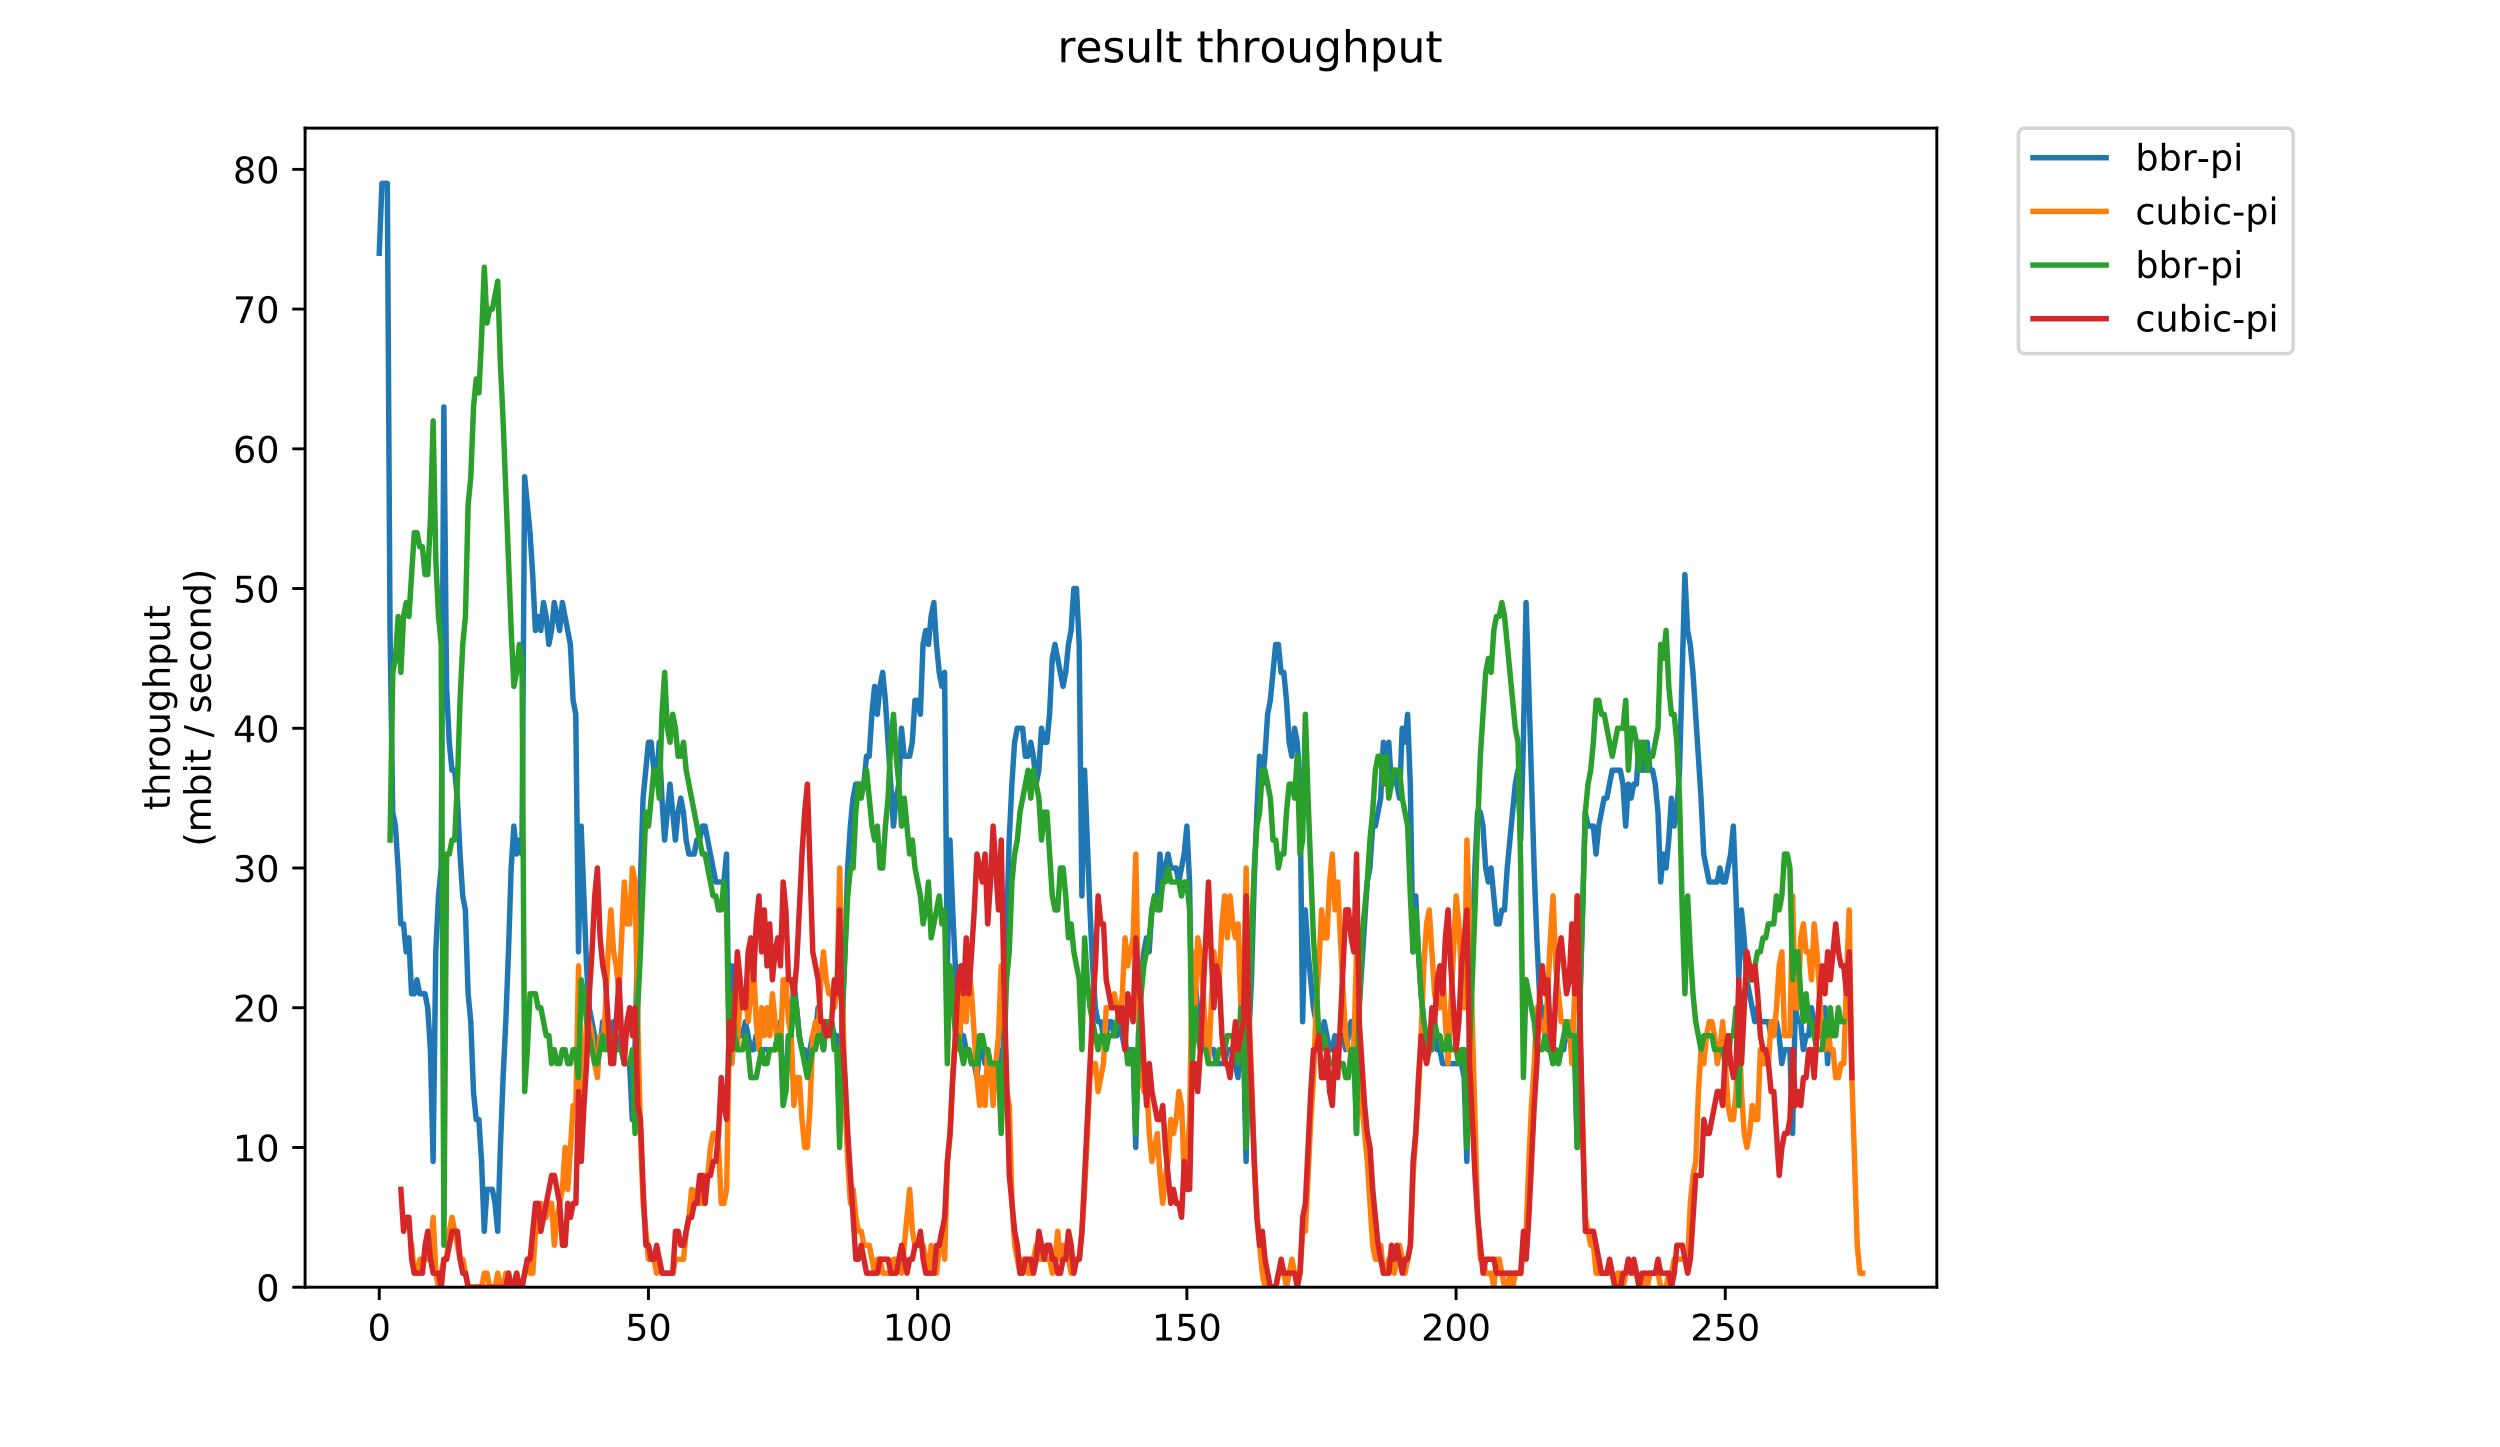 <?xml version="1.0" encoding="utf-8" standalone="no"?>
<!DOCTYPE svg PUBLIC "-//W3C//DTD SVG 1.1//EN"
  "http://www.w3.org/Graphics/SVG/1.1/DTD/svg11.dtd">
<!-- Created with matplotlib (https://matplotlib.org/) -->
<svg height="396pt" version="1.1" viewBox="0 0 684 396" width="684pt" xmlns="http://www.w3.org/2000/svg" xmlns:xlink="http://www.w3.org/1999/xlink">
 <defs>
  <style type="text/css">
*{stroke-linecap:butt;stroke-linejoin:round;}
  </style>
 </defs>
 <g id="figure_1">
  <g id="patch_1">
   <path d="M 0 396 
L 684 396 
L 684 0 
L 0 0 
z
" style="fill:#ffffff;"/>
  </g>
  <g id="axes_1">
   <g id="patch_2">
    <path d="M 83.472 352.174 
L 529.913 352.174 
L 529.913 35.062 
L 83.472 35.062 
z
" style="fill:#ffffff;"/>
   </g>
   <g id="matplotlib.axis_1">
    <g id="xtick_1">
     <g id="line2d_1">
      <defs>
       <path d="M 0 0 
L 0 3.5 
" id="m113a6d4eab" style="stroke:#000000;stroke-width:0.8;"/>
      </defs>
      <g>
       <use style="stroke:#000000;stroke-width:0.8;" x="103.765" xlink:href="#m113a6d4eab" y="352.174"/>
      </g>
     </g>
     <g id="text_1">
      <!-- 0 -->
      <defs>
       <path d="M 31.781 66.406 
Q 24.172 66.406 20.328 58.906 
Q 16.5 51.422 16.5 36.375 
Q 16.5 21.391 20.328 13.891 
Q 24.172 6.391 31.781 6.391 
Q 39.453 6.391 43.281 13.891 
Q 47.125 21.391 47.125 36.375 
Q 47.125 51.422 43.281 58.906 
Q 39.453 66.406 31.781 66.406 
z
M 31.781 74.219 
Q 44.047 74.219 50.516 64.516 
Q 56.984 54.828 56.984 36.375 
Q 56.984 17.969 50.516 8.266 
Q 44.047 -1.422 31.781 -1.422 
Q 19.531 -1.422 13.062 8.266 
Q 6.594 17.969 6.594 36.375 
Q 6.594 54.828 13.062 64.516 
Q 19.531 74.219 31.781 74.219 
z
" id="DejaVuSans-48"/>
      </defs>
      <g transform="translate(100.584 366.773)scale(0.1 -0.1)">
       <use xlink:href="#DejaVuSans-48"/>
      </g>
     </g>
    </g>
    <g id="xtick_2">
     <g id="line2d_2">
      <g>
       <use style="stroke:#000000;stroke-width:0.8;" x="177.418" xlink:href="#m113a6d4eab" y="352.174"/>
      </g>
     </g>
     <g id="text_2">
      <!-- 50 -->
      <defs>
       <path d="M 10.797 72.906 
L 49.516 72.906 
L 49.516 64.594 
L 19.828 64.594 
L 19.828 46.734 
Q 21.969 47.469 24.109 47.828 
Q 26.266 48.188 28.422 48.188 
Q 40.625 48.188 47.75 41.5 
Q 54.891 34.812 54.891 23.391 
Q 54.891 11.625 47.562 5.094 
Q 40.234 -1.422 26.906 -1.422 
Q 22.312 -1.422 17.547 -0.641 
Q 12.797 0.141 7.719 1.703 
L 7.719 11.625 
Q 12.109 9.234 16.797 8.062 
Q 21.484 6.891 26.703 6.891 
Q 35.156 6.891 40.078 11.328 
Q 45.016 15.766 45.016 23.391 
Q 45.016 31 40.078 35.438 
Q 35.156 39.891 26.703 39.891 
Q 22.75 39.891 18.812 39.016 
Q 14.891 38.141 10.797 36.281 
z
" id="DejaVuSans-53"/>
      </defs>
      <g transform="translate(171.056 366.773)scale(0.1 -0.1)">
       <use xlink:href="#DejaVuSans-53"/>
       <use x="63.623" xlink:href="#DejaVuSans-48"/>
      </g>
     </g>
    </g>
    <g id="xtick_3">
     <g id="line2d_3">
      <g>
       <use style="stroke:#000000;stroke-width:0.8;" x="251.072" xlink:href="#m113a6d4eab" y="352.174"/>
      </g>
     </g>
     <g id="text_3">
      <!-- 100 -->
      <defs>
       <path d="M 12.406 8.297 
L 28.516 8.297 
L 28.516 63.922 
L 10.984 60.406 
L 10.984 69.391 
L 28.422 72.906 
L 38.281 72.906 
L 38.281 8.297 
L 54.391 8.297 
L 54.391 0 
L 12.406 0 
z
" id="DejaVuSans-49"/>
      </defs>
      <g transform="translate(241.528 366.773)scale(0.1 -0.1)">
       <use xlink:href="#DejaVuSans-49"/>
       <use x="63.623" xlink:href="#DejaVuSans-48"/>
       <use x="127.246" xlink:href="#DejaVuSans-48"/>
      </g>
     </g>
    </g>
    <g id="xtick_4">
     <g id="line2d_4">
      <g>
       <use style="stroke:#000000;stroke-width:0.8;" x="324.725" xlink:href="#m113a6d4eab" y="352.174"/>
      </g>
     </g>
     <g id="text_4">
      <!-- 150 -->
      <g transform="translate(315.181 366.773)scale(0.1 -0.1)">
       <use xlink:href="#DejaVuSans-49"/>
       <use x="63.623" xlink:href="#DejaVuSans-53"/>
       <use x="127.246" xlink:href="#DejaVuSans-48"/>
      </g>
     </g>
    </g>
    <g id="xtick_5">
     <g id="line2d_5">
      <g>
       <use style="stroke:#000000;stroke-width:0.8;" x="398.379" xlink:href="#m113a6d4eab" y="352.174"/>
      </g>
     </g>
     <g id="text_5">
      <!-- 200 -->
      <defs>
       <path d="M 19.188 8.297 
L 53.609 8.297 
L 53.609 0 
L 7.328 0 
L 7.328 8.297 
Q 12.938 14.109 22.625 23.891 
Q 32.328 33.688 34.812 36.531 
Q 39.547 41.844 41.422 45.531 
Q 43.312 49.219 43.312 52.781 
Q 43.312 58.594 39.234 62.25 
Q 35.156 65.922 28.609 65.922 
Q 23.969 65.922 18.812 64.312 
Q 13.672 62.703 7.812 59.422 
L 7.812 69.391 
Q 13.766 71.781 18.938 73 
Q 24.125 74.219 28.422 74.219 
Q 39.75 74.219 46.484 68.547 
Q 53.219 62.891 53.219 53.422 
Q 53.219 48.922 51.531 44.891 
Q 49.859 40.875 45.406 35.406 
Q 44.188 33.984 37.641 27.219 
Q 31.109 20.453 19.188 8.297 
z
" id="DejaVuSans-50"/>
      </defs>
      <g transform="translate(388.835 366.773)scale(0.1 -0.1)">
       <use xlink:href="#DejaVuSans-50"/>
       <use x="63.623" xlink:href="#DejaVuSans-48"/>
       <use x="127.246" xlink:href="#DejaVuSans-48"/>
      </g>
     </g>
    </g>
    <g id="xtick_6">
     <g id="line2d_6">
      <g>
       <use style="stroke:#000000;stroke-width:0.8;" x="472.032" xlink:href="#m113a6d4eab" y="352.174"/>
      </g>
     </g>
     <g id="text_6">
      <!-- 250 -->
      <g transform="translate(462.488 366.773)scale(0.1 -0.1)">
       <use xlink:href="#DejaVuSans-50"/>
       <use x="63.623" xlink:href="#DejaVuSans-53"/>
       <use x="127.246" xlink:href="#DejaVuSans-48"/>
      </g>
     </g>
    </g>
   </g>
   <g id="matplotlib.axis_2">
    <g id="ytick_1">
     <g id="line2d_7">
      <defs>
       <path d="M 0 0 
L -3.5 0 
" id="m945bc5d578" style="stroke:#000000;stroke-width:0.8;"/>
      </defs>
      <g>
       <use style="stroke:#000000;stroke-width:0.8;" x="83.472" xlink:href="#m945bc5d578" y="352.174"/>
      </g>
     </g>
     <g id="text_7">
      <!-- 0 -->
      <g transform="translate(70.11 355.973)scale(0.1 -0.1)">
       <use xlink:href="#DejaVuSans-48"/>
      </g>
     </g>
    </g>
    <g id="ytick_2">
     <g id="line2d_8">
      <g>
       <use style="stroke:#000000;stroke-width:0.8;" x="83.472" xlink:href="#m945bc5d578" y="313.945"/>
      </g>
     </g>
     <g id="text_8">
      <!-- 10 -->
      <g transform="translate(63.747 317.744)scale(0.1 -0.1)">
       <use xlink:href="#DejaVuSans-49"/>
       <use x="63.623" xlink:href="#DejaVuSans-48"/>
      </g>
     </g>
    </g>
    <g id="ytick_3">
     <g id="line2d_9">
      <g>
       <use style="stroke:#000000;stroke-width:0.8;" x="83.472" xlink:href="#m945bc5d578" y="275.716"/>
      </g>
     </g>
     <g id="text_9">
      <!-- 20 -->
      <g transform="translate(63.747 279.515)scale(0.1 -0.1)">
       <use xlink:href="#DejaVuSans-50"/>
       <use x="63.623" xlink:href="#DejaVuSans-48"/>
      </g>
     </g>
    </g>
    <g id="ytick_4">
     <g id="line2d_10">
      <g>
       <use style="stroke:#000000;stroke-width:0.8;" x="83.472" xlink:href="#m945bc5d578" y="237.486"/>
      </g>
     </g>
     <g id="text_10">
      <!-- 30 -->
      <defs>
       <path d="M 40.578 39.312 
Q 47.656 37.797 51.625 33 
Q 55.609 28.219 55.609 21.188 
Q 55.609 10.406 48.188 4.484 
Q 40.766 -1.422 27.094 -1.422 
Q 22.516 -1.422 17.656 -0.516 
Q 12.797 0.391 7.625 2.203 
L 7.625 11.719 
Q 11.719 9.328 16.594 8.109 
Q 21.484 6.891 26.812 6.891 
Q 36.078 6.891 40.938 10.547 
Q 45.797 14.203 45.797 21.188 
Q 45.797 27.641 41.281 31.266 
Q 36.766 34.906 28.719 34.906 
L 20.219 34.906 
L 20.219 43.016 
L 29.109 43.016 
Q 36.375 43.016 40.234 45.922 
Q 44.094 48.828 44.094 54.297 
Q 44.094 59.906 40.109 62.906 
Q 36.141 65.922 28.719 65.922 
Q 24.656 65.922 20.016 65.031 
Q 15.375 64.156 9.812 62.312 
L 9.812 71.094 
Q 15.438 72.656 20.344 73.438 
Q 25.25 74.219 29.594 74.219 
Q 40.828 74.219 47.359 69.109 
Q 53.906 64.016 53.906 55.328 
Q 53.906 49.266 50.438 45.094 
Q 46.969 40.922 40.578 39.312 
z
" id="DejaVuSans-51"/>
      </defs>
      <g transform="translate(63.747 241.286)scale(0.1 -0.1)">
       <use xlink:href="#DejaVuSans-51"/>
       <use x="63.623" xlink:href="#DejaVuSans-48"/>
      </g>
     </g>
    </g>
    <g id="ytick_5">
     <g id="line2d_11">
      <g>
       <use style="stroke:#000000;stroke-width:0.8;" x="83.472" xlink:href="#m945bc5d578" y="199.257"/>
      </g>
     </g>
     <g id="text_11">
      <!-- 40 -->
      <defs>
       <path d="M 37.797 64.312 
L 12.891 25.391 
L 37.797 25.391 
z
M 35.203 72.906 
L 47.609 72.906 
L 47.609 25.391 
L 58.016 25.391 
L 58.016 17.188 
L 47.609 17.188 
L 47.609 0 
L 37.797 0 
L 37.797 17.188 
L 4.891 17.188 
L 4.891 26.703 
z
" id="DejaVuSans-52"/>
      </defs>
      <g transform="translate(63.747 203.056)scale(0.1 -0.1)">
       <use xlink:href="#DejaVuSans-52"/>
       <use x="63.623" xlink:href="#DejaVuSans-48"/>
      </g>
     </g>
    </g>
    <g id="ytick_6">
     <g id="line2d_12">
      <g>
       <use style="stroke:#000000;stroke-width:0.8;" x="83.472" xlink:href="#m945bc5d578" y="161.028"/>
      </g>
     </g>
     <g id="text_12">
      <!-- 50 -->
      <g transform="translate(63.747 164.827)scale(0.1 -0.1)">
       <use xlink:href="#DejaVuSans-53"/>
       <use x="63.623" xlink:href="#DejaVuSans-48"/>
      </g>
     </g>
    </g>
    <g id="ytick_7">
     <g id="line2d_13">
      <g>
       <use style="stroke:#000000;stroke-width:0.8;" x="83.472" xlink:href="#m945bc5d578" y="122.799"/>
      </g>
     </g>
     <g id="text_13">
      <!-- 60 -->
      <defs>
       <path d="M 33.016 40.375 
Q 26.375 40.375 22.484 35.828 
Q 18.609 31.297 18.609 23.391 
Q 18.609 15.531 22.484 10.953 
Q 26.375 6.391 33.016 6.391 
Q 39.656 6.391 43.531 10.953 
Q 47.406 15.531 47.406 23.391 
Q 47.406 31.297 43.531 35.828 
Q 39.656 40.375 33.016 40.375 
z
M 52.594 71.297 
L 52.594 62.312 
Q 48.875 64.062 45.094 64.984 
Q 41.312 65.922 37.594 65.922 
Q 27.828 65.922 22.672 59.328 
Q 17.531 52.734 16.797 39.406 
Q 19.672 43.656 24.016 45.922 
Q 28.375 48.188 33.594 48.188 
Q 44.578 48.188 50.953 41.516 
Q 57.328 34.859 57.328 23.391 
Q 57.328 12.156 50.688 5.359 
Q 44.047 -1.422 33.016 -1.422 
Q 20.359 -1.422 13.672 8.266 
Q 6.984 17.969 6.984 36.375 
Q 6.984 53.656 15.188 63.938 
Q 23.391 74.219 37.203 74.219 
Q 40.922 74.219 44.703 73.484 
Q 48.484 72.75 52.594 71.297 
z
" id="DejaVuSans-54"/>
      </defs>
      <g transform="translate(63.747 126.598)scale(0.1 -0.1)">
       <use xlink:href="#DejaVuSans-54"/>
       <use x="63.623" xlink:href="#DejaVuSans-48"/>
      </g>
     </g>
    </g>
    <g id="ytick_8">
     <g id="line2d_14">
      <g>
       <use style="stroke:#000000;stroke-width:0.8;" x="83.472" xlink:href="#m945bc5d578" y="84.569"/>
      </g>
     </g>
     <g id="text_14">
      <!-- 70 -->
      <defs>
       <path d="M 8.203 72.906 
L 55.078 72.906 
L 55.078 68.703 
L 28.609 0 
L 18.312 0 
L 43.219 64.594 
L 8.203 64.594 
z
" id="DejaVuSans-55"/>
      </defs>
      <g transform="translate(63.747 88.369)scale(0.1 -0.1)">
       <use xlink:href="#DejaVuSans-55"/>
       <use x="63.623" xlink:href="#DejaVuSans-48"/>
      </g>
     </g>
    </g>
    <g id="ytick_9">
     <g id="line2d_15">
      <g>
       <use style="stroke:#000000;stroke-width:0.8;" x="83.472" xlink:href="#m945bc5d578" y="46.34"/>
      </g>
     </g>
     <g id="text_15">
      <!-- 80 -->
      <defs>
       <path d="M 31.781 34.625 
Q 24.75 34.625 20.719 30.859 
Q 16.703 27.094 16.703 20.516 
Q 16.703 13.922 20.719 10.156 
Q 24.75 6.391 31.781 6.391 
Q 38.812 6.391 42.859 10.172 
Q 46.922 13.969 46.922 20.516 
Q 46.922 27.094 42.891 30.859 
Q 38.875 34.625 31.781 34.625 
z
M 21.922 38.812 
Q 15.578 40.375 12.031 44.719 
Q 8.5 49.078 8.5 55.328 
Q 8.5 64.062 14.719 69.141 
Q 20.953 74.219 31.781 74.219 
Q 42.672 74.219 48.875 69.141 
Q 55.078 64.062 55.078 55.328 
Q 55.078 49.078 51.531 44.719 
Q 48 40.375 41.703 38.812 
Q 48.828 37.156 52.797 32.312 
Q 56.781 27.484 56.781 20.516 
Q 56.781 9.906 50.312 4.234 
Q 43.844 -1.422 31.781 -1.422 
Q 19.734 -1.422 13.25 4.234 
Q 6.781 9.906 6.781 20.516 
Q 6.781 27.484 10.781 32.312 
Q 14.797 37.156 21.922 38.812 
z
M 18.312 54.391 
Q 18.312 48.734 21.844 45.562 
Q 25.391 42.391 31.781 42.391 
Q 38.141 42.391 41.719 45.562 
Q 45.312 48.734 45.312 54.391 
Q 45.312 60.062 41.719 63.234 
Q 38.141 66.406 31.781 66.406 
Q 25.391 66.406 21.844 63.234 
Q 18.312 60.062 18.312 54.391 
z
" id="DejaVuSans-56"/>
      </defs>
      <g transform="translate(63.747 50.139)scale(0.1 -0.1)">
       <use xlink:href="#DejaVuSans-56"/>
       <use x="63.623" xlink:href="#DejaVuSans-48"/>
      </g>
     </g>
    </g>
    <g id="text_16">
     <!-- throughput -->
     <defs>
      <path d="M 18.312 70.219 
L 18.312 54.688 
L 36.812 54.688 
L 36.812 47.703 
L 18.312 47.703 
L 18.312 18.016 
Q 18.312 11.328 20.141 9.422 
Q 21.969 7.516 27.594 7.516 
L 36.812 7.516 
L 36.812 0 
L 27.594 0 
Q 17.188 0 13.234 3.875 
Q 9.281 7.766 9.281 18.016 
L 9.281 47.703 
L 2.688 47.703 
L 2.688 54.688 
L 9.281 54.688 
L 9.281 70.219 
z
" id="DejaVuSans-116"/>
      <path d="M 54.891 33.016 
L 54.891 0 
L 45.906 0 
L 45.906 32.719 
Q 45.906 40.484 42.875 44.328 
Q 39.844 48.188 33.797 48.188 
Q 26.516 48.188 22.312 43.547 
Q 18.109 38.922 18.109 30.906 
L 18.109 0 
L 9.078 0 
L 9.078 75.984 
L 18.109 75.984 
L 18.109 46.188 
Q 21.344 51.125 25.703 53.562 
Q 30.078 56 35.797 56 
Q 45.219 56 50.047 50.172 
Q 54.891 44.344 54.891 33.016 
z
" id="DejaVuSans-104"/>
      <path d="M 41.109 46.297 
Q 39.594 47.172 37.812 47.578 
Q 36.031 48 33.891 48 
Q 26.266 48 22.188 43.047 
Q 18.109 38.094 18.109 28.812 
L 18.109 0 
L 9.078 0 
L 9.078 54.688 
L 18.109 54.688 
L 18.109 46.188 
Q 20.953 51.172 25.484 53.578 
Q 30.031 56 36.531 56 
Q 37.453 56 38.578 55.875 
Q 39.703 55.766 41.062 55.516 
z
" id="DejaVuSans-114"/>
      <path d="M 30.609 48.391 
Q 23.391 48.391 19.188 42.75 
Q 14.984 37.109 14.984 27.297 
Q 14.984 17.484 19.156 11.844 
Q 23.344 6.203 30.609 6.203 
Q 37.797 6.203 41.984 11.859 
Q 46.188 17.531 46.188 27.297 
Q 46.188 37.016 41.984 42.703 
Q 37.797 48.391 30.609 48.391 
z
M 30.609 56 
Q 42.328 56 49.016 48.375 
Q 55.719 40.766 55.719 27.297 
Q 55.719 13.875 49.016 6.219 
Q 42.328 -1.422 30.609 -1.422 
Q 18.844 -1.422 12.172 6.219 
Q 5.516 13.875 5.516 27.297 
Q 5.516 40.766 12.172 48.375 
Q 18.844 56 30.609 56 
z
" id="DejaVuSans-111"/>
      <path d="M 8.5 21.578 
L 8.5 54.688 
L 17.484 54.688 
L 17.484 21.922 
Q 17.484 14.156 20.5 10.266 
Q 23.531 6.391 29.594 6.391 
Q 36.859 6.391 41.078 11.031 
Q 45.312 15.672 45.312 23.688 
L 45.312 54.688 
L 54.297 54.688 
L 54.297 0 
L 45.312 0 
L 45.312 8.406 
Q 42.047 3.422 37.719 1 
Q 33.406 -1.422 27.688 -1.422 
Q 18.266 -1.422 13.375 4.438 
Q 8.5 10.297 8.5 21.578 
z
M 31.109 56 
z
" id="DejaVuSans-117"/>
      <path d="M 45.406 27.984 
Q 45.406 37.75 41.375 43.109 
Q 37.359 48.484 30.078 48.484 
Q 22.859 48.484 18.828 43.109 
Q 14.797 37.75 14.797 27.984 
Q 14.797 18.266 18.828 12.891 
Q 22.859 7.516 30.078 7.516 
Q 37.359 7.516 41.375 12.891 
Q 45.406 18.266 45.406 27.984 
z
M 54.391 6.781 
Q 54.391 -7.172 48.188 -13.984 
Q 42 -20.797 29.203 -20.797 
Q 24.469 -20.797 20.266 -20.094 
Q 16.062 -19.391 12.109 -17.922 
L 12.109 -9.188 
Q 16.062 -11.328 19.922 -12.344 
Q 23.781 -13.375 27.781 -13.375 
Q 36.625 -13.375 41.016 -8.766 
Q 45.406 -4.156 45.406 5.172 
L 45.406 9.625 
Q 42.625 4.781 38.281 2.391 
Q 33.938 0 27.875 0 
Q 17.828 0 11.672 7.656 
Q 5.516 15.328 5.516 27.984 
Q 5.516 40.672 11.672 48.328 
Q 17.828 56 27.875 56 
Q 33.938 56 38.281 53.609 
Q 42.625 51.219 45.406 46.391 
L 45.406 54.688 
L 54.391 54.688 
z
" id="DejaVuSans-103"/>
      <path d="M 18.109 8.203 
L 18.109 -20.797 
L 9.078 -20.797 
L 9.078 54.688 
L 18.109 54.688 
L 18.109 46.391 
Q 20.953 51.266 25.266 53.625 
Q 29.594 56 35.594 56 
Q 45.562 56 51.781 48.094 
Q 58.016 40.188 58.016 27.297 
Q 58.016 14.406 51.781 6.484 
Q 45.562 -1.422 35.594 -1.422 
Q 29.594 -1.422 25.266 0.953 
Q 20.953 3.328 18.109 8.203 
z
M 48.688 27.297 
Q 48.688 37.203 44.609 42.844 
Q 40.531 48.484 33.406 48.484 
Q 26.266 48.484 22.188 42.844 
Q 18.109 37.203 18.109 27.297 
Q 18.109 17.391 22.188 11.75 
Q 26.266 6.109 33.406 6.109 
Q 40.531 6.109 44.609 11.75 
Q 48.688 17.391 48.688 27.297 
z
" id="DejaVuSans-112"/>
     </defs>
     <g transform="translate(46.47 221.675)rotate(-90)scale(0.1 -0.1)">
      <use xlink:href="#DejaVuSans-116"/>
      <use x="39.209" xlink:href="#DejaVuSans-104"/>
      <use x="102.588" xlink:href="#DejaVuSans-114"/>
      <use x="143.67" xlink:href="#DejaVuSans-111"/>
      <use x="204.852" xlink:href="#DejaVuSans-117"/>
      <use x="268.23" xlink:href="#DejaVuSans-103"/>
      <use x="331.707" xlink:href="#DejaVuSans-104"/>
      <use x="395.086" xlink:href="#DejaVuSans-112"/>
      <use x="458.562" xlink:href="#DejaVuSans-117"/>
      <use x="521.941" xlink:href="#DejaVuSans-116"/>
     </g>
     <!-- (mbit / second) -->
     <defs>
      <path d="M 31 75.875 
Q 24.469 64.656 21.281 53.656 
Q 18.109 42.672 18.109 31.391 
Q 18.109 20.125 21.312 9.062 
Q 24.516 -2 31 -13.188 
L 23.188 -13.188 
Q 15.875 -1.703 12.234 9.375 
Q 8.594 20.453 8.594 31.391 
Q 8.594 42.281 12.203 53.312 
Q 15.828 64.359 23.188 75.875 
z
" id="DejaVuSans-40"/>
      <path d="M 52 44.188 
Q 55.375 50.25 60.062 53.125 
Q 64.75 56 71.094 56 
Q 79.641 56 84.281 50.016 
Q 88.922 44.047 88.922 33.016 
L 88.922 0 
L 79.891 0 
L 79.891 32.719 
Q 79.891 40.578 77.094 44.375 
Q 74.312 48.188 68.609 48.188 
Q 61.625 48.188 57.562 43.547 
Q 53.516 38.922 53.516 30.906 
L 53.516 0 
L 44.484 0 
L 44.484 32.719 
Q 44.484 40.625 41.703 44.406 
Q 38.922 48.188 33.109 48.188 
Q 26.219 48.188 22.156 43.531 
Q 18.109 38.875 18.109 30.906 
L 18.109 0 
L 9.078 0 
L 9.078 54.688 
L 18.109 54.688 
L 18.109 46.188 
Q 21.188 51.219 25.484 53.609 
Q 29.781 56 35.688 56 
Q 41.656 56 45.828 52.969 
Q 50 49.953 52 44.188 
z
" id="DejaVuSans-109"/>
      <path d="M 48.688 27.297 
Q 48.688 37.203 44.609 42.844 
Q 40.531 48.484 33.406 48.484 
Q 26.266 48.484 22.188 42.844 
Q 18.109 37.203 18.109 27.297 
Q 18.109 17.391 22.188 11.75 
Q 26.266 6.109 33.406 6.109 
Q 40.531 6.109 44.609 11.75 
Q 48.688 17.391 48.688 27.297 
z
M 18.109 46.391 
Q 20.953 51.266 25.266 53.625 
Q 29.594 56 35.594 56 
Q 45.562 56 51.781 48.094 
Q 58.016 40.188 58.016 27.297 
Q 58.016 14.406 51.781 6.484 
Q 45.562 -1.422 35.594 -1.422 
Q 29.594 -1.422 25.266 0.953 
Q 20.953 3.328 18.109 8.203 
L 18.109 0 
L 9.078 0 
L 9.078 75.984 
L 18.109 75.984 
z
" id="DejaVuSans-98"/>
      <path d="M 9.422 54.688 
L 18.406 54.688 
L 18.406 0 
L 9.422 0 
z
M 9.422 75.984 
L 18.406 75.984 
L 18.406 64.594 
L 9.422 64.594 
z
" id="DejaVuSans-105"/>
      <path id="DejaVuSans-32"/>
      <path d="M 25.391 72.906 
L 33.688 72.906 
L 8.297 -9.281 
L 0 -9.281 
z
" id="DejaVuSans-47"/>
      <path d="M 44.281 53.078 
L 44.281 44.578 
Q 40.484 46.531 36.375 47.5 
Q 32.281 48.484 27.875 48.484 
Q 21.188 48.484 17.844 46.438 
Q 14.5 44.391 14.5 40.281 
Q 14.5 37.156 16.891 35.375 
Q 19.281 33.594 26.516 31.984 
L 29.594 31.297 
Q 39.156 29.25 43.188 25.516 
Q 47.219 21.781 47.219 15.094 
Q 47.219 7.469 41.188 3.016 
Q 35.156 -1.422 24.609 -1.422 
Q 20.219 -1.422 15.453 -0.562 
Q 10.688 0.297 5.422 2 
L 5.422 11.281 
Q 10.406 8.688 15.234 7.391 
Q 20.062 6.109 24.812 6.109 
Q 31.156 6.109 34.562 8.281 
Q 37.984 10.453 37.984 14.406 
Q 37.984 18.062 35.516 20.016 
Q 33.062 21.969 24.703 23.781 
L 21.578 24.516 
Q 13.234 26.266 9.516 29.906 
Q 5.812 33.547 5.812 39.891 
Q 5.812 47.609 11.281 51.797 
Q 16.75 56 26.812 56 
Q 31.781 56 36.172 55.266 
Q 40.578 54.547 44.281 53.078 
z
" id="DejaVuSans-115"/>
      <path d="M 56.203 29.594 
L 56.203 25.203 
L 14.891 25.203 
Q 15.484 15.922 20.484 11.062 
Q 25.484 6.203 34.422 6.203 
Q 39.594 6.203 44.453 7.469 
Q 49.312 8.734 54.109 11.281 
L 54.109 2.781 
Q 49.266 0.734 44.188 -0.344 
Q 39.109 -1.422 33.891 -1.422 
Q 20.797 -1.422 13.156 6.188 
Q 5.516 13.812 5.516 26.812 
Q 5.516 40.234 12.766 48.109 
Q 20.016 56 32.328 56 
Q 43.359 56 49.781 48.891 
Q 56.203 41.797 56.203 29.594 
z
M 47.219 32.234 
Q 47.125 39.594 43.094 43.984 
Q 39.062 48.391 32.422 48.391 
Q 24.906 48.391 20.391 44.141 
Q 15.875 39.891 15.188 32.172 
z
" id="DejaVuSans-101"/>
      <path d="M 48.781 52.594 
L 48.781 44.188 
Q 44.969 46.297 41.141 47.344 
Q 37.312 48.391 33.406 48.391 
Q 24.656 48.391 19.812 42.844 
Q 14.984 37.312 14.984 27.297 
Q 14.984 17.281 19.812 11.734 
Q 24.656 6.203 33.406 6.203 
Q 37.312 6.203 41.141 7.25 
Q 44.969 8.297 48.781 10.406 
L 48.781 2.094 
Q 45.016 0.344 40.984 -0.531 
Q 36.969 -1.422 32.422 -1.422 
Q 20.062 -1.422 12.781 6.344 
Q 5.516 14.109 5.516 27.297 
Q 5.516 40.672 12.859 48.328 
Q 20.219 56 33.016 56 
Q 37.156 56 41.109 55.141 
Q 45.062 54.297 48.781 52.594 
z
" id="DejaVuSans-99"/>
      <path d="M 54.891 33.016 
L 54.891 0 
L 45.906 0 
L 45.906 32.719 
Q 45.906 40.484 42.875 44.328 
Q 39.844 48.188 33.797 48.188 
Q 26.516 48.188 22.312 43.547 
Q 18.109 38.922 18.109 30.906 
L 18.109 0 
L 9.078 0 
L 9.078 54.688 
L 18.109 54.688 
L 18.109 46.188 
Q 21.344 51.125 25.703 53.562 
Q 30.078 56 35.797 56 
Q 45.219 56 50.047 50.172 
Q 54.891 44.344 54.891 33.016 
z
" id="DejaVuSans-110"/>
      <path d="M 45.406 46.391 
L 45.406 75.984 
L 54.391 75.984 
L 54.391 0 
L 45.406 0 
L 45.406 8.203 
Q 42.578 3.328 38.25 0.953 
Q 33.938 -1.422 27.875 -1.422 
Q 17.969 -1.422 11.734 6.484 
Q 5.516 14.406 5.516 27.297 
Q 5.516 40.188 11.734 48.094 
Q 17.969 56 27.875 56 
Q 33.938 56 38.25 53.625 
Q 42.578 51.266 45.406 46.391 
z
M 14.797 27.297 
Q 14.797 17.391 18.875 11.75 
Q 22.953 6.109 30.078 6.109 
Q 37.203 6.109 41.297 11.75 
Q 45.406 17.391 45.406 27.297 
Q 45.406 37.203 41.297 42.844 
Q 37.203 48.484 30.078 48.484 
Q 22.953 48.484 18.875 42.844 
Q 14.797 37.203 14.797 27.297 
z
" id="DejaVuSans-100"/>
      <path d="M 8.016 75.875 
L 15.828 75.875 
Q 23.141 64.359 26.781 53.312 
Q 30.422 42.281 30.422 31.391 
Q 30.422 20.453 26.781 9.375 
Q 23.141 -1.703 15.828 -13.188 
L 8.016 -13.188 
Q 14.5 -2 17.703 9.062 
Q 20.906 20.125 20.906 31.391 
Q 20.906 42.672 17.703 53.656 
Q 14.5 64.656 8.016 75.875 
z
" id="DejaVuSans-41"/>
     </defs>
     <g transform="translate(57.668 231.609)rotate(-90)scale(0.1 -0.1)">
      <use xlink:href="#DejaVuSans-40"/>
      <use x="39.014" xlink:href="#DejaVuSans-109"/>
      <use x="136.426" xlink:href="#DejaVuSans-98"/>
      <use x="199.902" xlink:href="#DejaVuSans-105"/>
      <use x="227.686" xlink:href="#DejaVuSans-116"/>
      <use x="266.895" xlink:href="#DejaVuSans-32"/>
      <use x="298.682" xlink:href="#DejaVuSans-47"/>
      <use x="332.373" xlink:href="#DejaVuSans-32"/>
      <use x="364.16" xlink:href="#DejaVuSans-115"/>
      <use x="416.26" xlink:href="#DejaVuSans-101"/>
      <use x="477.783" xlink:href="#DejaVuSans-99"/>
      <use x="532.764" xlink:href="#DejaVuSans-111"/>
      <use x="593.945" xlink:href="#DejaVuSans-110"/>
      <use x="657.324" xlink:href="#DejaVuSans-100"/>
      <use x="720.801" xlink:href="#DejaVuSans-41"/>
     </g>
    </g>
   </g>
   <g id="line2d_16">
    <path clip-path="url(#p6507266873)" d="M 103.765 69.278 
L 104.502 50.163 
L 105.975 50.163 
L 106.711 172.497 
L 107.448 222.195 
L 108.184 226.018 
L 108.921 237.486 
L 109.657 252.778 
L 110.394 252.778 
L 111.13 260.424 
L 111.867 256.601 
L 112.604 271.893 
L 113.34 271.893 
L 114.077 268.07 
L 114.813 271.893 
L 116.286 271.893 
L 117.023 275.716 
L 117.759 287.184 
L 118.496 317.768 
L 119.232 260.424 
L 119.969 245.132 
L 120.705 237.486 
L 121.442 111.33 
L 122.178 187.788 
L 122.915 203.08 
L 123.652 210.726 
L 124.388 210.726 
L 125.125 218.372 
L 125.861 233.663 
L 126.598 245.132 
L 127.334 248.955 
L 128.071 271.893 
L 128.807 279.539 
L 129.544 298.653 
L 130.28 306.299 
L 131.017 306.299 
L 131.753 317.768 
L 132.49 336.882 
L 133.226 325.414 
L 134.7 325.414 
L 135.436 329.237 
L 136.173 336.882 
L 136.909 313.945 
L 137.646 294.83 
L 138.382 279.539 
L 139.119 260.424 
L 139.855 237.486 
L 140.592 226.018 
L 141.328 233.663 
L 142.065 229.841 
L 142.801 233.663 
L 143.538 130.444 
L 145.011 145.736 
L 145.748 157.205 
L 146.484 172.497 
L 147.221 168.674 
L 147.957 172.497 
L 148.694 164.851 
L 149.43 168.674 
L 150.167 176.32 
L 150.903 172.497 
L 151.64 164.851 
L 153.113 172.497 
L 153.849 164.851 
L 156.059 176.32 
L 156.796 191.611 
L 157.532 195.434 
L 158.269 260.424 
L 159.005 226.018 
L 160.478 264.247 
L 161.215 275.716 
L 163.424 287.184 
L 164.161 287.184 
L 164.897 279.539 
L 165.634 283.362 
L 166.37 283.362 
L 167.107 287.184 
L 167.844 279.539 
L 169.317 287.184 
L 170.053 287.184 
L 170.79 291.007 
L 172.263 291.007 
L 172.999 306.299 
L 173.736 287.184 
L 174.472 256.601 
L 175.209 241.309 
L 175.945 218.372 
L 177.418 203.08 
L 178.155 203.08 
L 178.892 210.726 
L 179.628 214.549 
L 180.365 203.08 
L 181.101 218.372 
L 181.838 229.841 
L 183.311 214.549 
L 184.784 229.841 
L 185.52 222.195 
L 186.257 218.372 
L 186.993 222.195 
L 187.73 229.841 
L 188.466 233.663 
L 189.94 233.663 
L 190.676 229.841 
L 191.413 229.841 
L 192.149 226.018 
L 192.886 226.018 
L 195.832 241.309 
L 198.041 241.309 
L 198.778 233.663 
L 199.514 287.184 
L 200.251 264.247 
L 200.988 275.716 
L 202.461 283.362 
L 203.197 283.362 
L 203.934 279.539 
L 205.407 287.184 
L 206.143 287.184 
L 206.88 283.362 
L 207.616 287.184 
L 212.036 287.184 
L 213.509 279.539 
L 214.245 298.653 
L 214.982 298.653 
L 215.718 283.362 
L 216.455 283.362 
L 217.191 268.07 
L 218.664 283.362 
L 219.401 287.184 
L 220.137 287.184 
L 220.874 291.007 
L 222.347 283.362 
L 223.084 283.362 
L 223.82 275.716 
L 224.557 283.362 
L 225.293 287.184 
L 226.03 279.539 
L 227.503 279.539 
L 228.239 283.362 
L 228.976 283.362 
L 229.712 310.122 
L 230.449 279.539 
L 231.185 260.424 
L 231.922 237.486 
L 232.658 226.018 
L 233.395 218.372 
L 234.132 214.549 
L 236.341 214.549 
L 237.078 206.903 
L 237.814 206.903 
L 238.551 195.434 
L 239.287 187.788 
L 240.024 195.434 
L 240.76 187.788 
L 241.497 183.965 
L 242.233 191.611 
L 244.443 226.018 
L 245.18 218.372 
L 245.916 214.549 
L 246.653 199.257 
L 247.389 206.903 
L 248.862 206.903 
L 249.599 203.08 
L 250.335 191.611 
L 251.072 191.611 
L 251.808 195.434 
L 252.545 176.32 
L 253.281 172.497 
L 254.018 176.32 
L 254.755 168.674 
L 255.491 164.851 
L 256.228 176.32 
L 256.964 183.965 
L 257.701 187.788 
L 258.437 183.965 
L 259.174 264.247 
L 259.91 229.841 
L 260.647 248.955 
L 261.383 264.247 
L 262.12 275.716 
L 262.856 283.362 
L 263.593 283.362 
L 264.329 287.184 
L 265.066 287.184 
L 265.803 291.007 
L 266.539 291.007 
L 267.276 294.83 
L 268.012 287.184 
L 268.749 287.184 
L 269.485 291.007 
L 270.958 291.007 
L 271.695 294.83 
L 272.431 294.83 
L 273.168 287.184 
L 273.904 306.299 
L 276.114 229.841 
L 276.851 214.549 
L 277.587 203.08 
L 278.324 199.257 
L 279.797 199.257 
L 280.533 206.903 
L 281.27 206.903 
L 282.006 203.08 
L 282.743 206.903 
L 283.479 214.549 
L 284.216 210.726 
L 284.952 199.257 
L 285.689 203.08 
L 286.425 203.08 
L 287.162 195.434 
L 287.899 180.143 
L 288.635 176.32 
L 290.845 187.788 
L 291.581 183.965 
L 292.318 176.32 
L 293.054 172.497 
L 293.791 161.028 
L 294.527 161.028 
L 295.264 176.32 
L 296 245.132 
L 296.737 210.726 
L 298.21 248.955 
L 298.947 264.247 
L 299.683 275.716 
L 300.42 279.539 
L 301.156 279.539 
L 301.893 283.362 
L 302.629 283.362 
L 303.366 279.539 
L 304.102 279.539 
L 304.839 283.362 
L 305.575 283.362 
L 306.312 279.539 
L 307.785 287.184 
L 309.995 287.184 
L 310.731 313.945 
L 311.468 283.362 
L 312.204 268.07 
L 312.941 260.424 
L 313.677 256.601 
L 314.414 260.424 
L 315.15 248.955 
L 315.887 245.132 
L 316.623 245.132 
L 317.36 233.663 
L 318.096 241.309 
L 319.569 233.663 
L 320.306 237.486 
L 321.779 237.486 
L 322.516 241.309 
L 323.989 233.663 
L 324.725 226.018 
L 325.462 241.309 
L 326.198 287.184 
L 326.935 268.07 
L 328.408 283.362 
L 329.144 283.362 
L 329.881 287.184 
L 332.091 287.184 
L 332.827 291.007 
L 335.037 291.007 
L 335.773 287.184 
L 337.246 287.184 
L 338.719 294.83 
L 339.456 283.362 
L 340.192 283.362 
L 340.929 317.768 
L 341.665 283.362 
L 342.402 268.07 
L 343.139 241.309 
L 343.875 222.195 
L 344.612 206.903 
L 345.348 214.549 
L 346.085 206.903 
L 346.821 195.434 
L 347.558 191.611 
L 349.031 176.32 
L 349.767 176.32 
L 350.504 183.965 
L 351.24 183.965 
L 351.977 191.611 
L 352.713 203.08 
L 353.45 206.903 
L 354.187 199.257 
L 354.923 203.08 
L 355.66 214.549 
L 356.396 279.539 
L 357.133 248.955 
L 357.869 260.424 
L 359.342 275.716 
L 360.815 283.362 
L 361.552 283.362 
L 362.288 279.539 
L 363.761 287.184 
L 364.498 287.184 
L 365.235 283.362 
L 365.971 287.184 
L 366.708 283.362 
L 367.444 283.362 
L 368.181 287.184 
L 369.654 279.539 
L 370.39 279.539 
L 371.127 310.122 
L 371.863 275.716 
L 374.073 241.309 
L 374.81 237.486 
L 375.546 226.018 
L 376.283 226.018 
L 377.756 218.372 
L 378.492 203.08 
L 379.229 210.726 
L 379.965 203.08 
L 380.702 214.549 
L 381.438 210.726 
L 382.911 218.372 
L 383.648 199.257 
L 384.384 203.08 
L 385.121 195.434 
L 385.858 214.549 
L 386.594 260.424 
L 387.331 245.132 
L 388.067 260.424 
L 388.804 271.893 
L 390.277 287.184 
L 391.75 287.184 
L 392.486 283.362 
L 393.223 287.184 
L 393.959 287.184 
L 394.696 291.007 
L 399.852 291.007 
L 400.588 294.83 
L 401.325 317.768 
L 402.061 283.362 
L 403.534 237.486 
L 404.271 222.195 
L 405.007 222.195 
L 405.744 226.018 
L 406.48 237.486 
L 407.217 241.309 
L 407.954 237.486 
L 409.427 252.778 
L 410.163 252.778 
L 410.9 248.955 
L 411.636 248.955 
L 412.373 237.486 
L 414.582 214.549 
L 415.319 210.726 
L 416.055 229.841 
L 416.792 203.08 
L 417.528 164.851 
L 418.265 187.788 
L 419.738 237.486 
L 420.475 256.601 
L 421.211 271.893 
L 421.948 279.539 
L 422.684 275.716 
L 423.421 283.362 
L 424.894 291.007 
L 425.63 287.184 
L 426.367 291.007 
L 427.103 287.184 
L 427.84 287.184 
L 428.576 279.539 
L 430.05 287.184 
L 430.786 287.184 
L 431.523 313.945 
L 432.259 275.716 
L 433.732 222.195 
L 434.469 226.018 
L 435.942 226.018 
L 436.678 233.663 
L 437.415 226.018 
L 438.888 218.372 
L 439.624 218.372 
L 441.098 210.726 
L 443.307 210.726 
L 444.044 214.549 
L 444.78 226.018 
L 445.517 214.549 
L 446.253 218.372 
L 446.99 214.549 
L 447.726 214.549 
L 448.463 203.08 
L 449.199 210.726 
L 449.936 210.726 
L 450.672 203.08 
L 451.409 210.726 
L 452.146 210.726 
L 452.882 214.549 
L 453.619 222.195 
L 454.355 241.309 
L 455.092 233.663 
L 455.828 237.486 
L 456.565 229.841 
L 457.301 218.372 
L 458.038 226.018 
L 458.774 222.195 
L 459.511 210.726 
L 460.984 157.205 
L 461.72 172.497 
L 462.457 176.32 
L 463.194 183.965 
L 465.403 218.372 
L 466.14 233.663 
L 467.613 241.309 
L 469.822 241.309 
L 470.559 237.486 
L 471.295 241.309 
L 472.032 241.309 
L 473.505 233.663 
L 474.242 226.018 
L 474.978 245.132 
L 475.715 268.07 
L 476.451 248.955 
L 477.188 256.601 
L 477.924 268.07 
L 480.134 279.539 
L 480.87 275.716 
L 481.607 279.539 
L 483.816 279.539 
L 484.553 283.362 
L 485.29 279.539 
L 486.026 279.539 
L 486.763 283.362 
L 487.499 291.007 
L 488.236 287.184 
L 489.709 287.184 
L 490.445 310.122 
L 491.182 275.716 
L 491.918 279.539 
L 492.655 279.539 
L 493.391 287.184 
L 494.128 283.362 
L 494.864 283.362 
L 495.601 275.716 
L 497.074 283.362 
L 497.811 283.362 
L 499.284 275.716 
L 500.02 291.007 
L 500.757 279.539 
L 500.757 279.539 
" style="fill:none;stroke:#1f77b4;stroke-linecap:square;stroke-width:1.5;"/>
   </g>
   <g id="line2d_17">
    <path clip-path="url(#p6507266873)" d="M 112.629 340.705 
L 113.365 348.351 
L 114.102 348.351 
L 114.838 344.528 
L 117.048 344.528 
L 117.784 340.705 
L 118.521 333.06 
L 119.257 348.351 
L 119.994 352.174 
L 121.467 344.528 
L 122.203 344.528 
L 122.94 336.882 
L 123.677 333.06 
L 125.886 344.528 
L 126.623 344.528 
L 128.096 352.174 
L 131.778 352.174 
L 132.515 348.351 
L 133.251 348.351 
L 133.988 352.174 
L 135.461 352.174 
L 136.198 348.351 
L 136.934 352.174 
L 137.671 352.174 
L 138.407 348.351 
L 139.144 348.351 
L 139.88 352.174 
L 140.617 352.174 
L 141.353 348.351 
L 142.09 352.174 
L 142.826 352.174 
L 144.299 344.528 
L 145.036 348.351 
L 145.773 348.351 
L 146.509 336.882 
L 147.246 336.882 
L 147.982 329.237 
L 148.719 333.06 
L 149.455 333.06 
L 150.192 329.237 
L 150.928 329.237 
L 151.665 340.705 
L 152.401 333.06 
L 153.874 325.414 
L 154.611 313.945 
L 155.348 325.414 
L 156.821 302.476 
L 157.557 302.476 
L 158.294 264.247 
L 159.03 302.476 
L 160.503 279.539 
L 161.24 279.539 
L 161.976 283.362 
L 162.713 291.007 
L 163.449 294.83 
L 164.186 283.362 
L 164.922 287.184 
L 165.659 275.716 
L 166.396 260.424 
L 167.132 248.955 
L 167.869 260.424 
L 168.605 264.247 
L 169.342 271.893 
L 170.815 241.309 
L 171.551 252.778 
L 172.288 252.778 
L 173.024 237.486 
L 173.761 241.309 
L 174.497 279.539 
L 175.234 310.122 
L 175.97 329.237 
L 177.444 344.528 
L 178.917 344.528 
L 179.653 348.351 
L 180.39 344.528 
L 181.126 348.351 
L 184.072 348.351 
L 184.809 344.528 
L 187.018 344.528 
L 187.755 336.882 
L 188.492 333.06 
L 189.228 325.414 
L 189.965 329.237 
L 190.701 325.414 
L 191.438 329.237 
L 192.174 329.237 
L 192.911 321.591 
L 193.647 321.591 
L 194.384 313.945 
L 195.12 310.122 
L 195.857 310.122 
L 196.593 313.945 
L 197.33 329.237 
L 198.066 329.237 
L 198.803 325.414 
L 199.54 283.362 
L 200.276 291.007 
L 201.013 279.539 
L 201.749 287.184 
L 202.486 271.893 
L 203.959 271.893 
L 204.695 279.539 
L 206.168 264.247 
L 206.905 279.539 
L 207.641 287.184 
L 208.378 275.716 
L 209.114 283.362 
L 209.851 275.716 
L 210.588 283.362 
L 211.324 271.893 
L 212.797 287.184 
L 213.534 287.184 
L 214.27 268.07 
L 215.007 268.07 
L 215.743 279.539 
L 216.48 283.362 
L 217.216 302.476 
L 217.953 294.83 
L 218.689 294.83 
L 219.426 306.299 
L 220.162 313.945 
L 220.899 313.945 
L 221.636 302.476 
L 222.372 283.362 
L 223.109 279.539 
L 223.845 283.362 
L 224.582 268.07 
L 225.318 260.424 
L 226.055 268.07 
L 226.791 271.893 
L 227.528 271.893 
L 228.264 275.716 
L 229.001 271.893 
L 229.737 237.486 
L 231.21 302.476 
L 231.947 317.768 
L 232.684 329.237 
L 233.42 325.414 
L 234.157 333.06 
L 234.893 336.882 
L 235.63 336.882 
L 236.366 340.705 
L 237.839 340.705 
L 239.312 348.351 
L 240.049 344.528 
L 240.785 344.528 
L 241.522 348.351 
L 243.732 348.351 
L 244.468 344.528 
L 245.941 344.528 
L 246.678 348.351 
L 248.887 325.414 
L 249.624 336.882 
L 250.36 340.705 
L 252.57 340.705 
L 254.043 348.351 
L 254.78 340.705 
L 256.253 348.351 
L 256.989 340.705 
L 257.726 336.882 
L 258.462 344.528 
L 259.199 317.768 
L 259.935 310.122 
L 260.672 294.83 
L 261.408 283.362 
L 262.145 287.184 
L 262.881 279.539 
L 263.618 268.07 
L 264.354 279.539 
L 265.091 264.247 
L 265.828 271.893 
L 267.301 294.83 
L 268.037 302.476 
L 268.774 294.83 
L 269.51 302.476 
L 270.247 287.184 
L 270.983 291.007 
L 271.72 302.476 
L 272.456 291.007 
L 273.193 283.362 
L 273.929 264.247 
L 274.666 275.716 
L 275.402 298.653 
L 276.139 302.476 
L 276.876 329.237 
L 277.612 340.705 
L 279.085 348.351 
L 279.822 344.528 
L 280.558 344.528 
L 281.295 348.351 
L 282.031 348.351 
L 283.504 340.705 
L 284.241 344.528 
L 287.187 344.528 
L 287.924 348.351 
L 288.66 344.528 
L 289.397 336.882 
L 290.133 344.528 
L 290.87 340.705 
L 291.606 340.705 
L 293.079 348.351 
L 293.816 344.528 
L 295.289 344.528 
L 296.025 336.882 
L 296.762 325.414 
L 298.235 294.83 
L 298.972 291.007 
L 299.708 291.007 
L 300.445 298.653 
L 301.918 291.007 
L 302.654 275.716 
L 304.127 275.716 
L 304.864 271.893 
L 306.337 279.539 
L 307.073 271.893 
L 307.81 256.601 
L 308.547 264.247 
L 310.02 256.601 
L 310.756 233.663 
L 311.493 275.716 
L 312.229 294.83 
L 312.966 298.653 
L 313.702 294.83 
L 314.439 310.122 
L 315.175 317.768 
L 316.648 310.122 
L 317.385 321.591 
L 318.121 329.237 
L 318.858 321.591 
L 319.595 317.768 
L 320.331 306.299 
L 321.068 310.122 
L 321.804 306.299 
L 322.541 298.653 
L 323.277 302.476 
L 324.014 321.591 
L 324.75 317.768 
L 325.487 306.299 
L 326.223 260.424 
L 326.96 275.716 
L 327.696 256.601 
L 328.433 260.424 
L 329.906 283.362 
L 330.643 291.007 
L 332.116 260.424 
L 332.852 268.07 
L 333.589 268.07 
L 334.325 252.778 
L 335.062 245.132 
L 335.798 256.601 
L 336.535 245.132 
L 337.271 252.778 
L 338.008 256.601 
L 338.744 252.778 
L 339.481 275.716 
L 340.217 271.893 
L 340.954 237.486 
L 341.691 275.716 
L 342.427 294.83 
L 343.164 317.768 
L 343.9 333.06 
L 345.373 348.351 
L 346.11 352.174 
L 349.056 352.174 
L 349.792 348.351 
L 351.265 348.351 
L 352.002 352.174 
L 353.475 344.528 
L 354.212 348.351 
L 355.685 348.351 
L 356.421 336.882 
L 357.158 336.882 
L 358.631 306.299 
L 359.367 294.83 
L 360.104 275.716 
L 360.84 264.247 
L 361.577 248.955 
L 362.313 256.601 
L 363.05 256.601 
L 363.787 241.309 
L 364.523 233.663 
L 365.26 248.955 
L 365.996 241.309 
L 367.469 271.893 
L 368.206 283.362 
L 368.942 287.184 
L 370.415 287.184 
L 371.152 260.424 
L 371.888 283.362 
L 372.625 302.476 
L 374.098 317.768 
L 375.571 340.705 
L 376.308 344.528 
L 377.044 344.528 
L 377.781 340.705 
L 378.517 348.351 
L 379.254 348.351 
L 379.99 344.528 
L 380.727 344.528 
L 381.463 348.351 
L 382.936 340.705 
L 384.409 348.351 
L 385.883 340.705 
L 386.619 321.591 
L 388.092 298.653 
L 388.829 283.362 
L 389.565 264.247 
L 390.302 252.778 
L 391.038 248.955 
L 392.511 271.893 
L 393.248 275.716 
L 393.984 275.716 
L 394.721 264.247 
L 395.457 279.539 
L 396.194 291.007 
L 398.404 245.132 
L 399.14 252.778 
L 399.877 268.07 
L 400.613 275.716 
L 401.35 229.841 
L 402.086 252.778 
L 404.296 333.06 
L 405.032 344.528 
L 405.769 344.528 
L 406.505 348.351 
L 407.979 348.351 
L 408.715 352.174 
L 409.452 344.528 
L 410.188 344.528 
L 411.661 352.174 
L 412.398 352.174 
L 413.134 348.351 
L 413.871 352.174 
L 414.607 348.351 
L 416.08 348.351 
L 416.817 340.705 
L 417.553 336.882 
L 418.29 317.768 
L 419.027 302.476 
L 419.763 291.007 
L 420.5 275.716 
L 421.236 279.539 
L 421.973 279.539 
L 422.709 283.362 
L 423.446 271.893 
L 424.182 256.601 
L 424.919 245.132 
L 425.655 264.247 
L 427.128 279.539 
L 427.865 279.539 
L 428.602 283.362 
L 429.338 279.539 
L 430.075 291.007 
L 430.811 271.893 
L 431.548 245.132 
L 432.284 283.362 
L 433.757 333.06 
L 435.23 340.705 
L 435.967 340.705 
L 436.703 348.351 
L 441.123 348.351 
L 441.859 352.174 
L 442.596 348.351 
L 443.332 348.351 
L 444.069 352.174 
L 445.542 344.528 
L 446.278 348.351 
L 447.751 348.351 
L 448.488 352.174 
L 449.224 352.174 
L 449.961 348.351 
L 450.698 352.174 
L 451.434 348.351 
L 453.644 348.351 
L 454.38 352.174 
L 455.853 352.174 
L 456.59 348.351 
L 457.326 348.351 
L 458.063 344.528 
L 461.746 344.528 
L 462.482 329.237 
L 463.219 321.591 
L 463.955 317.768 
L 464.692 298.653 
L 465.428 287.184 
L 466.165 291.007 
L 466.901 283.362 
L 467.638 279.539 
L 468.374 279.539 
L 469.111 283.362 
L 469.847 291.007 
L 470.584 287.184 
L 471.32 279.539 
L 472.794 302.476 
L 473.53 306.299 
L 474.267 306.299 
L 475.003 298.653 
L 475.74 279.539 
L 476.476 298.653 
L 477.213 310.122 
L 477.949 313.945 
L 478.686 310.122 
L 479.422 302.476 
L 480.159 306.299 
L 480.895 306.299 
L 481.632 287.184 
L 482.368 291.007 
L 483.842 291.007 
L 484.578 279.539 
L 485.315 283.362 
L 486.051 275.716 
L 486.788 264.247 
L 487.524 260.424 
L 488.261 283.362 
L 489.734 283.362 
L 490.47 245.132 
L 491.207 275.716 
L 491.943 275.716 
L 492.68 256.601 
L 493.416 252.778 
L 494.153 260.424 
L 494.89 260.424 
L 495.626 268.07 
L 496.363 252.778 
L 497.099 260.424 
L 498.572 283.362 
L 499.309 287.184 
L 500.045 279.539 
L 500.782 287.184 
L 501.518 287.184 
L 502.255 294.83 
L 502.991 294.83 
L 503.728 291.007 
L 504.464 291.007 
L 505.201 268.07 
L 505.938 248.955 
L 506.674 294.83 
L 508.147 340.705 
L 508.884 348.351 
L 509.62 348.351 
L 509.62 348.351 
" style="fill:none;stroke:#ff7f0e;stroke-linecap:square;stroke-width:1.5;"/>
   </g>
   <g id="line2d_18">
    <path clip-path="url(#p6507266873)" d="M 106.723 229.841 
L 107.46 183.965 
L 108.196 180.143 
L 108.933 168.674 
L 109.669 183.965 
L 110.406 168.674 
L 111.142 164.851 
L 111.879 168.674 
L 113.352 145.736 
L 114.088 145.736 
L 114.825 149.559 
L 115.561 149.559 
L 116.298 157.205 
L 117.034 157.205 
L 117.771 141.913 
L 118.508 115.153 
L 119.244 153.382 
L 119.981 168.674 
L 120.717 176.32 
L 121.454 340.705 
L 122.19 233.663 
L 122.927 233.663 
L 123.663 229.841 
L 124.4 229.841 
L 125.136 214.549 
L 125.873 191.611 
L 126.609 176.32 
L 127.346 168.674 
L 128.082 138.09 
L 128.819 130.444 
L 129.556 111.33 
L 130.292 103.684 
L 131.029 107.507 
L 131.765 92.215 
L 132.502 73.101 
L 133.238 88.392 
L 133.975 84.569 
L 134.711 84.569 
L 136.184 76.924 
L 136.921 99.861 
L 137.657 115.153 
L 139.867 172.497 
L 140.604 187.788 
L 141.34 183.965 
L 142.077 176.32 
L 142.813 180.143 
L 143.55 298.653 
L 144.286 287.184 
L 145.023 271.893 
L 146.496 271.893 
L 147.232 275.716 
L 147.969 275.716 
L 149.442 283.362 
L 150.179 283.362 
L 150.915 291.007 
L 151.652 287.184 
L 152.388 291.007 
L 153.125 291.007 
L 153.861 287.184 
L 154.598 287.184 
L 155.334 291.007 
L 156.071 291.007 
L 156.807 287.184 
L 157.544 287.184 
L 158.28 294.83 
L 159.017 268.07 
L 159.753 271.893 
L 160.49 279.539 
L 162.7 291.007 
L 163.436 291.007 
L 164.909 283.362 
L 165.646 287.184 
L 167.119 287.184 
L 167.855 283.362 
L 168.592 287.184 
L 170.065 287.184 
L 170.801 291.007 
L 172.275 291.007 
L 173.011 287.184 
L 173.748 310.122 
L 174.484 275.716 
L 175.221 260.424 
L 176.694 222.195 
L 177.43 226.018 
L 178.903 210.726 
L 179.64 210.726 
L 180.376 218.372 
L 181.113 195.434 
L 181.849 183.965 
L 182.586 199.257 
L 183.323 203.08 
L 184.059 195.434 
L 184.796 199.257 
L 185.532 206.903 
L 186.269 206.903 
L 187.005 203.08 
L 187.742 210.726 
L 192.161 233.663 
L 192.897 233.663 
L 195.107 245.132 
L 195.844 245.132 
L 196.58 248.955 
L 197.317 248.955 
L 198.053 241.309 
L 198.79 248.955 
L 199.526 291.007 
L 200.263 271.893 
L 200.999 283.362 
L 201.736 287.184 
L 203.209 287.184 
L 203.945 283.362 
L 204.682 287.184 
L 205.419 294.83 
L 206.892 294.83 
L 208.365 287.184 
L 209.101 291.007 
L 209.838 291.007 
L 210.574 287.184 
L 212.047 287.184 
L 212.784 283.362 
L 213.52 283.362 
L 214.257 302.476 
L 214.993 298.653 
L 215.73 283.362 
L 216.467 283.362 
L 217.203 271.893 
L 217.94 275.716 
L 218.676 283.362 
L 220.886 294.83 
L 222.359 287.184 
L 223.095 287.184 
L 223.832 283.362 
L 224.568 283.362 
L 225.305 287.184 
L 226.041 279.539 
L 227.515 279.539 
L 228.251 287.184 
L 228.988 287.184 
L 229.724 313.945 
L 230.461 275.716 
L 231.934 245.132 
L 232.67 237.486 
L 233.407 237.486 
L 234.143 222.195 
L 234.88 214.549 
L 235.616 218.372 
L 237.089 210.726 
L 238.563 226.018 
L 239.299 229.841 
L 240.036 226.018 
L 240.772 237.486 
L 241.509 237.486 
L 242.245 226.018 
L 242.982 218.372 
L 243.718 203.08 
L 244.455 195.434 
L 245.191 206.903 
L 245.928 214.549 
L 246.664 226.018 
L 247.401 218.372 
L 248.874 233.663 
L 249.611 229.841 
L 250.347 237.486 
L 251.82 245.132 
L 252.557 252.778 
L 253.293 248.955 
L 254.03 241.309 
L 254.766 256.601 
L 256.976 245.132 
L 257.712 252.778 
L 258.449 248.955 
L 259.185 291.007 
L 259.922 264.247 
L 260.659 271.893 
L 261.395 283.362 
L 262.132 283.362 
L 263.605 291.007 
L 264.341 287.184 
L 265.078 287.184 
L 265.814 291.007 
L 267.287 291.007 
L 268.024 283.362 
L 268.76 283.362 
L 269.497 287.184 
L 270.234 287.184 
L 270.97 291.007 
L 273.18 291.007 
L 273.916 310.122 
L 274.653 291.007 
L 275.389 268.07 
L 276.126 260.424 
L 276.862 241.309 
L 277.599 233.663 
L 278.335 229.841 
L 279.072 222.195 
L 281.282 210.726 
L 282.018 218.372 
L 282.755 210.726 
L 284.228 218.372 
L 284.964 229.841 
L 285.701 222.195 
L 286.437 222.195 
L 287.91 245.132 
L 288.647 248.955 
L 289.383 248.955 
L 290.12 237.486 
L 290.856 237.486 
L 291.593 245.132 
L 292.33 256.601 
L 293.066 252.778 
L 293.803 260.424 
L 295.276 268.07 
L 296.012 287.184 
L 296.749 256.601 
L 297.485 268.07 
L 298.222 275.716 
L 300.431 287.184 
L 301.168 283.362 
L 301.904 283.362 
L 302.641 287.184 
L 303.378 283.362 
L 304.851 283.362 
L 306.324 275.716 
L 307.797 283.362 
L 308.533 291.007 
L 309.27 291.007 
L 310.006 287.184 
L 310.743 310.122 
L 311.479 287.184 
L 312.216 271.893 
L 312.952 264.247 
L 314.426 256.601 
L 315.162 248.955 
L 315.899 245.132 
L 316.635 248.955 
L 317.372 248.955 
L 318.108 241.309 
L 318.845 241.309 
L 319.581 237.486 
L 320.318 241.309 
L 322.527 241.309 
L 323.264 245.132 
L 324 241.309 
L 324.737 241.309 
L 325.474 248.955 
L 326.21 291.007 
L 326.947 275.716 
L 327.683 283.362 
L 328.42 287.184 
L 329.893 287.184 
L 330.629 291.007 
L 332.839 291.007 
L 333.575 287.184 
L 335.048 287.184 
L 335.785 283.362 
L 337.258 283.362 
L 338.731 291.007 
L 339.468 275.716 
L 340.204 279.539 
L 340.941 313.945 
L 341.677 279.539 
L 342.414 256.601 
L 343.15 237.486 
L 343.887 226.018 
L 344.623 222.195 
L 345.36 210.726 
L 346.096 210.726 
L 347.57 218.372 
L 348.306 229.841 
L 349.043 229.841 
L 349.779 237.486 
L 350.516 233.663 
L 351.252 233.663 
L 351.989 222.195 
L 352.725 214.549 
L 353.462 214.549 
L 354.198 218.372 
L 354.935 206.903 
L 355.671 233.663 
L 356.408 229.841 
L 357.144 195.434 
L 357.881 218.372 
L 359.354 256.601 
L 360.091 268.07 
L 360.827 283.362 
L 361.564 287.184 
L 362.3 283.362 
L 363.773 291.007 
L 367.456 291.007 
L 368.192 294.83 
L 368.929 294.83 
L 369.666 287.184 
L 370.402 287.184 
L 371.139 310.122 
L 371.875 275.716 
L 372.612 256.601 
L 374.085 241.309 
L 374.821 229.841 
L 375.558 222.195 
L 376.294 210.726 
L 377.031 206.903 
L 377.767 206.903 
L 378.504 214.549 
L 379.24 206.903 
L 379.977 218.372 
L 381.45 210.726 
L 382.923 210.726 
L 383.66 218.372 
L 385.133 226.018 
L 385.869 245.132 
L 386.606 260.424 
L 387.342 248.955 
L 388.815 271.893 
L 389.552 279.539 
L 391.025 287.184 
L 391.762 287.184 
L 392.498 279.539 
L 393.235 283.362 
L 393.971 283.362 
L 394.708 287.184 
L 395.444 287.184 
L 396.181 283.362 
L 396.917 287.184 
L 398.39 287.184 
L 399.127 291.007 
L 399.863 287.184 
L 400.6 287.184 
L 401.337 313.945 
L 402.073 287.184 
L 403.546 248.955 
L 404.283 226.018 
L 405.019 206.903 
L 406.492 183.965 
L 407.229 180.143 
L 407.965 183.965 
L 408.702 172.497 
L 409.438 168.674 
L 410.175 168.674 
L 410.911 164.851 
L 411.648 168.674 
L 414.594 199.257 
L 415.331 203.08 
L 416.067 237.486 
L 416.804 294.83 
L 417.54 268.07 
L 419.75 279.539 
L 420.486 287.184 
L 421.959 287.184 
L 422.696 283.362 
L 423.433 287.184 
L 424.169 287.184 
L 424.906 291.007 
L 425.642 287.184 
L 426.379 291.007 
L 428.588 279.539 
L 429.325 283.362 
L 430.798 283.362 
L 431.534 313.945 
L 432.271 271.893 
L 433.007 248.955 
L 433.744 222.195 
L 434.481 214.549 
L 435.217 210.726 
L 435.954 203.08 
L 436.69 191.611 
L 437.427 191.611 
L 438.163 195.434 
L 438.9 195.434 
L 441.109 206.903 
L 442.582 199.257 
L 444.055 199.257 
L 444.792 191.611 
L 445.529 210.726 
L 446.265 199.257 
L 447.002 199.257 
L 447.738 203.08 
L 448.475 210.726 
L 449.211 203.08 
L 449.948 203.08 
L 450.684 210.726 
L 451.421 206.903 
L 452.157 206.903 
L 453.63 199.257 
L 454.367 176.32 
L 455.103 180.143 
L 455.84 172.497 
L 456.577 187.788 
L 457.313 195.434 
L 458.05 195.434 
L 458.786 203.08 
L 459.523 218.372 
L 460.259 248.955 
L 460.996 271.893 
L 461.732 245.132 
L 462.469 260.424 
L 463.205 271.893 
L 463.942 279.539 
L 465.415 287.184 
L 466.151 283.362 
L 468.361 283.362 
L 469.098 287.184 
L 471.307 287.184 
L 472.044 291.007 
L 472.78 291.007 
L 473.517 283.362 
L 474.253 283.362 
L 474.99 275.716 
L 475.726 302.476 
L 476.463 271.893 
L 477.199 271.893 
L 477.936 268.07 
L 479.409 268.07 
L 480.882 260.424 
L 481.619 260.424 
L 482.355 256.601 
L 483.092 256.601 
L 483.828 252.778 
L 485.301 252.778 
L 486.038 245.132 
L 486.774 248.955 
L 487.511 245.132 
L 488.247 233.663 
L 488.984 233.663 
L 489.721 237.486 
L 490.457 268.07 
L 491.194 260.424 
L 491.93 260.424 
L 492.667 271.893 
L 493.403 279.539 
L 494.14 271.893 
L 494.876 279.539 
L 495.613 279.539 
L 497.086 287.184 
L 498.559 287.184 
L 499.295 279.539 
L 500.032 283.362 
L 500.769 275.716 
L 501.505 283.362 
L 502.242 283.362 
L 502.978 275.716 
L 503.715 279.539 
L 504.451 279.539 
L 504.451 279.539 
" style="fill:none;stroke:#2ca02c;stroke-linecap:square;stroke-width:1.5;"/>
   </g>
   <g id="line2d_19">
    <path clip-path="url(#p6507266873)" d="M 109.684 325.414 
L 110.42 336.882 
L 111.157 333.06 
L 111.893 333.06 
L 112.63 344.528 
L 113.367 348.351 
L 115.576 348.351 
L 116.313 340.705 
L 117.049 336.882 
L 117.786 344.528 
L 118.522 348.351 
L 119.995 348.351 
L 120.732 352.174 
L 121.468 344.528 
L 122.205 344.528 
L 123.678 336.882 
L 125.151 336.882 
L 125.888 344.528 
L 126.624 348.351 
L 127.361 348.351 
L 128.097 352.174 
L 138.409 352.174 
L 139.145 348.351 
L 139.882 352.174 
L 140.618 352.174 
L 141.355 348.351 
L 142.091 352.174 
L 142.828 352.174 
L 144.301 344.528 
L 145.038 344.528 
L 146.511 329.237 
L 147.247 329.237 
L 147.984 336.882 
L 150.93 321.591 
L 151.666 321.591 
L 153.139 329.237 
L 153.876 340.705 
L 154.612 340.705 
L 155.349 329.237 
L 156.086 333.06 
L 156.822 329.237 
L 157.559 329.237 
L 158.295 298.653 
L 159.032 317.768 
L 159.768 302.476 
L 160.505 291.007 
L 161.241 271.893 
L 161.978 260.424 
L 162.714 245.132 
L 163.451 237.486 
L 164.187 256.601 
L 164.924 264.247 
L 165.66 268.07 
L 167.134 291.007 
L 167.87 291.007 
L 169.343 268.07 
L 170.08 283.362 
L 170.816 291.007 
L 171.553 279.539 
L 172.289 275.716 
L 173.026 283.362 
L 173.762 275.716 
L 174.499 302.476 
L 175.235 306.299 
L 175.972 325.414 
L 176.708 340.705 
L 177.445 340.705 
L 178.182 344.528 
L 178.918 344.528 
L 179.655 340.705 
L 181.128 348.351 
L 184.074 348.351 
L 184.81 336.882 
L 185.547 336.882 
L 186.283 340.705 
L 187.02 340.705 
L 188.493 333.06 
L 189.23 333.06 
L 189.966 329.237 
L 190.703 329.237 
L 191.439 321.591 
L 192.176 321.591 
L 192.912 329.237 
L 193.649 321.591 
L 194.385 321.591 
L 195.122 317.768 
L 195.858 317.768 
L 196.595 310.122 
L 197.331 294.83 
L 198.068 302.476 
L 198.804 306.299 
L 199.541 279.539 
L 200.278 287.184 
L 201.014 275.716 
L 201.751 260.424 
L 203.224 275.716 
L 203.96 275.716 
L 204.697 260.424 
L 205.433 256.601 
L 206.17 268.07 
L 206.906 252.778 
L 207.643 245.132 
L 208.379 260.424 
L 209.116 248.955 
L 209.852 264.247 
L 210.589 252.778 
L 211.326 268.07 
L 212.062 260.424 
L 212.799 256.601 
L 213.535 264.247 
L 214.272 241.309 
L 215.008 248.955 
L 215.745 268.07 
L 216.481 268.07 
L 217.218 271.893 
L 217.954 264.247 
L 219.427 233.663 
L 220.164 222.195 
L 220.9 214.549 
L 222.374 260.424 
L 223.847 268.07 
L 224.583 279.539 
L 225.32 279.539 
L 226.056 283.362 
L 226.793 283.362 
L 227.529 279.539 
L 228.266 268.07 
L 229.002 271.893 
L 229.739 248.955 
L 230.475 283.362 
L 231.212 294.83 
L 231.948 310.122 
L 234.158 344.528 
L 234.895 344.528 
L 235.631 340.705 
L 237.104 348.351 
L 240.05 348.351 
L 240.787 344.528 
L 242.996 344.528 
L 243.733 348.351 
L 245.206 348.351 
L 246.679 340.705 
L 248.152 348.351 
L 248.889 344.528 
L 249.625 344.528 
L 250.362 340.705 
L 251.098 340.705 
L 251.835 336.882 
L 252.571 344.528 
L 253.308 348.351 
L 255.518 348.351 
L 256.254 340.705 
L 256.991 340.705 
L 258.464 333.06 
L 259.2 317.768 
L 259.937 310.122 
L 260.673 294.83 
L 261.41 283.362 
L 262.146 268.07 
L 262.883 264.247 
L 263.619 271.893 
L 264.356 256.601 
L 265.092 271.893 
L 266.566 248.955 
L 267.302 233.663 
L 268.775 241.309 
L 269.512 233.663 
L 270.248 252.778 
L 270.985 241.309 
L 271.721 226.018 
L 273.194 248.955 
L 273.931 229.841 
L 274.667 268.07 
L 276.141 321.591 
L 277.614 336.882 
L 278.35 340.705 
L 279.087 348.351 
L 279.823 348.351 
L 280.56 344.528 
L 282.033 344.528 
L 282.769 348.351 
L 283.506 344.528 
L 284.242 336.882 
L 285.715 344.528 
L 286.452 340.705 
L 287.189 340.705 
L 287.925 344.528 
L 288.662 344.528 
L 289.398 348.351 
L 290.135 348.351 
L 290.871 344.528 
L 291.608 344.528 
L 292.344 336.882 
L 293.081 340.705 
L 293.817 348.351 
L 294.554 344.528 
L 295.29 344.528 
L 296.027 336.882 
L 298.973 275.716 
L 299.71 264.247 
L 300.446 245.132 
L 301.183 252.778 
L 301.919 252.778 
L 302.656 268.07 
L 304.129 275.716 
L 305.602 275.716 
L 306.338 279.539 
L 307.075 275.716 
L 307.811 287.184 
L 308.548 271.893 
L 310.021 279.539 
L 310.758 256.601 
L 311.494 268.07 
L 312.231 275.716 
L 312.967 291.007 
L 313.704 302.476 
L 314.44 291.007 
L 315.177 298.653 
L 316.65 306.299 
L 317.386 306.299 
L 318.123 302.476 
L 318.859 313.945 
L 320.333 329.237 
L 321.069 325.414 
L 321.806 329.237 
L 322.542 329.237 
L 323.279 333.06 
L 324.015 317.768 
L 324.752 325.414 
L 325.488 325.414 
L 326.225 291.007 
L 326.961 291.007 
L 327.698 298.653 
L 328.434 287.184 
L 330.644 241.309 
L 331.381 260.424 
L 332.117 275.716 
L 332.854 264.247 
L 333.59 268.07 
L 334.327 283.362 
L 335.063 291.007 
L 335.8 291.007 
L 336.536 294.83 
L 338.009 279.539 
L 338.746 287.184 
L 340.219 279.539 
L 340.955 245.132 
L 341.692 279.539 
L 343.165 317.768 
L 343.902 333.06 
L 344.638 340.705 
L 345.375 336.882 
L 346.111 344.528 
L 347.584 352.174 
L 349.057 352.174 
L 350.53 344.528 
L 351.267 348.351 
L 354.213 348.351 
L 354.95 352.174 
L 355.686 348.351 
L 356.423 333.06 
L 357.159 329.237 
L 358.632 298.653 
L 359.369 287.184 
L 360.105 287.184 
L 360.842 283.362 
L 361.578 294.83 
L 362.315 294.83 
L 363.051 287.184 
L 363.788 298.653 
L 364.525 302.476 
L 365.261 287.184 
L 365.998 294.83 
L 368.207 248.955 
L 368.944 248.955 
L 369.68 256.601 
L 370.417 260.424 
L 371.153 233.663 
L 371.89 279.539 
L 373.363 302.476 
L 374.099 310.122 
L 374.836 313.945 
L 375.573 325.414 
L 377.046 340.705 
L 378.519 348.351 
L 379.992 348.351 
L 380.728 340.705 
L 381.465 344.528 
L 382.201 340.705 
L 383.674 348.351 
L 384.411 344.528 
L 385.147 344.528 
L 385.884 340.705 
L 386.621 317.768 
L 387.357 310.122 
L 388.094 294.83 
L 388.83 283.362 
L 390.303 291.007 
L 391.04 287.184 
L 391.776 275.716 
L 392.513 279.539 
L 393.249 268.07 
L 393.986 264.247 
L 394.722 271.893 
L 395.459 256.601 
L 396.195 248.955 
L 396.932 264.247 
L 398.405 287.184 
L 399.142 279.539 
L 399.878 264.247 
L 401.351 248.955 
L 402.088 291.007 
L 403.561 321.591 
L 404.297 333.06 
L 405.77 348.351 
L 406.507 344.528 
L 408.717 344.528 
L 409.453 348.351 
L 416.082 348.351 
L 416.818 336.882 
L 417.555 344.528 
L 418.292 333.06 
L 419.765 302.476 
L 420.501 291.007 
L 421.238 271.893 
L 421.974 264.247 
L 422.711 271.893 
L 423.447 268.07 
L 424.184 283.362 
L 424.92 287.184 
L 425.657 271.893 
L 426.393 260.424 
L 427.13 256.601 
L 428.603 271.893 
L 429.34 268.07 
L 430.076 252.778 
L 430.813 271.893 
L 431.549 245.132 
L 433.022 310.122 
L 433.759 336.882 
L 435.968 336.882 
L 438.178 348.351 
L 439.651 348.351 
L 440.388 344.528 
L 441.861 352.174 
L 443.334 352.174 
L 444.07 348.351 
L 444.807 348.351 
L 445.543 344.528 
L 446.28 348.351 
L 447.016 344.528 
L 448.489 352.174 
L 449.226 348.351 
L 452.909 348.351 
L 453.645 344.528 
L 454.382 348.351 
L 456.591 348.351 
L 457.328 352.174 
L 458.064 348.351 
L 458.801 340.705 
L 460.274 340.705 
L 461.747 348.351 
L 462.484 344.528 
L 463.957 321.591 
L 465.43 321.591 
L 466.166 306.299 
L 466.903 310.122 
L 467.639 310.122 
L 469.849 298.653 
L 470.585 298.653 
L 471.322 302.476 
L 472.058 287.184 
L 472.795 283.362 
L 473.532 291.007 
L 474.268 294.83 
L 475.005 291.007 
L 475.741 268.07 
L 476.478 291.007 
L 477.951 260.424 
L 479.424 268.07 
L 480.16 264.247 
L 480.897 271.893 
L 481.633 283.362 
L 482.37 287.184 
L 483.106 287.184 
L 483.843 291.007 
L 484.58 298.653 
L 485.316 298.653 
L 486.789 321.591 
L 487.526 313.945 
L 488.262 310.122 
L 488.999 310.122 
L 489.735 306.299 
L 490.472 287.184 
L 491.208 302.476 
L 491.945 298.653 
L 492.681 302.476 
L 493.418 294.83 
L 494.154 294.83 
L 494.891 287.184 
L 495.628 287.184 
L 496.364 294.83 
L 497.837 271.893 
L 498.574 264.247 
L 499.31 271.893 
L 500.047 260.424 
L 500.783 268.07 
L 502.256 252.778 
L 502.993 260.424 
L 503.729 264.247 
L 504.466 264.247 
L 505.202 271.893 
L 505.939 260.424 
L 506.676 294.83 
L 506.676 294.83 
" style="fill:none;stroke:#d62728;stroke-linecap:square;stroke-width:1.5;"/>
   </g>
   <g id="patch_3">
    <path d="M 83.472 352.174 
L 83.472 35.062 
" style="fill:none;stroke:#000000;stroke-linecap:square;stroke-linejoin:miter;stroke-width:0.8;"/>
   </g>
   <g id="patch_4">
    <path d="M 529.913 352.174 
L 529.913 35.062 
" style="fill:none;stroke:#000000;stroke-linecap:square;stroke-linejoin:miter;stroke-width:0.8;"/>
   </g>
   <g id="patch_5">
    <path d="M 83.472 352.174 
L 529.913 352.174 
" style="fill:none;stroke:#000000;stroke-linecap:square;stroke-linejoin:miter;stroke-width:0.8;"/>
   </g>
   <g id="patch_6">
    <path d="M 83.472 35.062 
L 529.913 35.062 
" style="fill:none;stroke:#000000;stroke-linecap:square;stroke-linejoin:miter;stroke-width:0.8;"/>
   </g>
   <g id="legend_1">
    <g id="patch_7">
     <path d="M 554.235 96.775 
L 625.43 96.775 
Q 627.43 96.775 627.43 94.775 
L 627.43 37.062 
Q 627.43 35.062 625.43 35.062 
L 554.235 35.062 
Q 552.235 35.062 552.235 37.062 
L 552.235 94.775 
Q 552.235 96.775 554.235 96.775 
z
" style="fill:#ffffff;opacity:0.8;stroke:#cccccc;stroke-linejoin:miter;"/>
    </g>
    <g id="line2d_20">
     <path d="M 556.235 43.161 
L 576.235 43.161 
" style="fill:none;stroke:#1f77b4;stroke-linecap:square;stroke-width:1.5;"/>
    </g>
    <g id="line2d_21"/>
    <g id="text_17">
     <!-- bbr-pi -->
     <defs>
      <path d="M 4.891 31.391 
L 31.203 31.391 
L 31.203 23.391 
L 4.891 23.391 
z
" id="DejaVuSans-45"/>
     </defs>
     <g transform="translate(584.235 46.661)scale(0.1 -0.1)">
      <use xlink:href="#DejaVuSans-98"/>
      <use x="63.477" xlink:href="#DejaVuSans-98"/>
      <use x="126.953" xlink:href="#DejaVuSans-114"/>
      <use x="167.973" xlink:href="#DejaVuSans-45"/>
      <use x="204.057" xlink:href="#DejaVuSans-112"/>
      <use x="267.533" xlink:href="#DejaVuSans-105"/>
     </g>
    </g>
    <g id="line2d_22">
     <path d="M 556.235 57.839 
L 576.235 57.839 
" style="fill:none;stroke:#ff7f0e;stroke-linecap:square;stroke-width:1.5;"/>
    </g>
    <g id="line2d_23"/>
    <g id="text_18">
     <!-- cubic-pi -->
     <g transform="translate(584.235 61.339)scale(0.1 -0.1)">
      <use xlink:href="#DejaVuSans-99"/>
      <use x="54.98" xlink:href="#DejaVuSans-117"/>
      <use x="118.359" xlink:href="#DejaVuSans-98"/>
      <use x="181.836" xlink:href="#DejaVuSans-105"/>
      <use x="209.619" xlink:href="#DejaVuSans-99"/>
      <use x="264.6" xlink:href="#DejaVuSans-45"/>
      <use x="300.684" xlink:href="#DejaVuSans-112"/>
      <use x="364.16" xlink:href="#DejaVuSans-105"/>
     </g>
    </g>
    <g id="line2d_24">
     <path d="M 556.235 72.517 
L 576.235 72.517 
" style="fill:none;stroke:#2ca02c;stroke-linecap:square;stroke-width:1.5;"/>
    </g>
    <g id="line2d_25"/>
    <g id="text_19">
     <!-- bbr-pi -->
     <g transform="translate(584.235 76.017)scale(0.1 -0.1)">
      <use xlink:href="#DejaVuSans-98"/>
      <use x="63.477" xlink:href="#DejaVuSans-98"/>
      <use x="126.953" xlink:href="#DejaVuSans-114"/>
      <use x="167.973" xlink:href="#DejaVuSans-45"/>
      <use x="204.057" xlink:href="#DejaVuSans-112"/>
      <use x="267.533" xlink:href="#DejaVuSans-105"/>
     </g>
    </g>
    <g id="line2d_26">
     <path d="M 556.235 87.195 
L 576.235 87.195 
" style="fill:none;stroke:#d62728;stroke-linecap:square;stroke-width:1.5;"/>
    </g>
    <g id="line2d_27"/>
    <g id="text_20">
     <!-- cubic-pi -->
     <g transform="translate(584.235 90.695)scale(0.1 -0.1)">
      <use xlink:href="#DejaVuSans-99"/>
      <use x="54.98" xlink:href="#DejaVuSans-117"/>
      <use x="118.359" xlink:href="#DejaVuSans-98"/>
      <use x="181.836" xlink:href="#DejaVuSans-105"/>
      <use x="209.619" xlink:href="#DejaVuSans-99"/>
      <use x="264.6" xlink:href="#DejaVuSans-45"/>
      <use x="300.684" xlink:href="#DejaVuSans-112"/>
      <use x="364.16" xlink:href="#DejaVuSans-105"/>
     </g>
    </g>
   </g>
  </g>
  <g id="text_21">
   <!-- result throughput -->
   <defs>
    <path d="M 9.422 75.984 
L 18.406 75.984 
L 18.406 0 
L 9.422 0 
z
" id="DejaVuSans-108"/>
   </defs>
   <g transform="translate(289.321 17.038)scale(0.12 -0.12)">
    <use xlink:href="#DejaVuSans-114"/>
    <use x="41.082" xlink:href="#DejaVuSans-101"/>
    <use x="102.605" xlink:href="#DejaVuSans-115"/>
    <use x="154.705" xlink:href="#DejaVuSans-117"/>
    <use x="218.084" xlink:href="#DejaVuSans-108"/>
    <use x="245.867" xlink:href="#DejaVuSans-116"/>
    <use x="285.076" xlink:href="#DejaVuSans-32"/>
    <use x="316.863" xlink:href="#DejaVuSans-116"/>
    <use x="356.072" xlink:href="#DejaVuSans-104"/>
    <use x="419.451" xlink:href="#DejaVuSans-114"/>
    <use x="460.533" xlink:href="#DejaVuSans-111"/>
    <use x="521.715" xlink:href="#DejaVuSans-117"/>
    <use x="585.094" xlink:href="#DejaVuSans-103"/>
    <use x="648.57" xlink:href="#DejaVuSans-104"/>
    <use x="711.949" xlink:href="#DejaVuSans-112"/>
    <use x="775.426" xlink:href="#DejaVuSans-117"/>
    <use x="838.805" xlink:href="#DejaVuSans-116"/>
   </g>
  </g>
 </g>
 <defs>
  <clipPath id="p6507266873">
   <rect height="317.112" width="446.441" x="83.472" y="35.062"/>
  </clipPath>
 </defs>
</svg>
